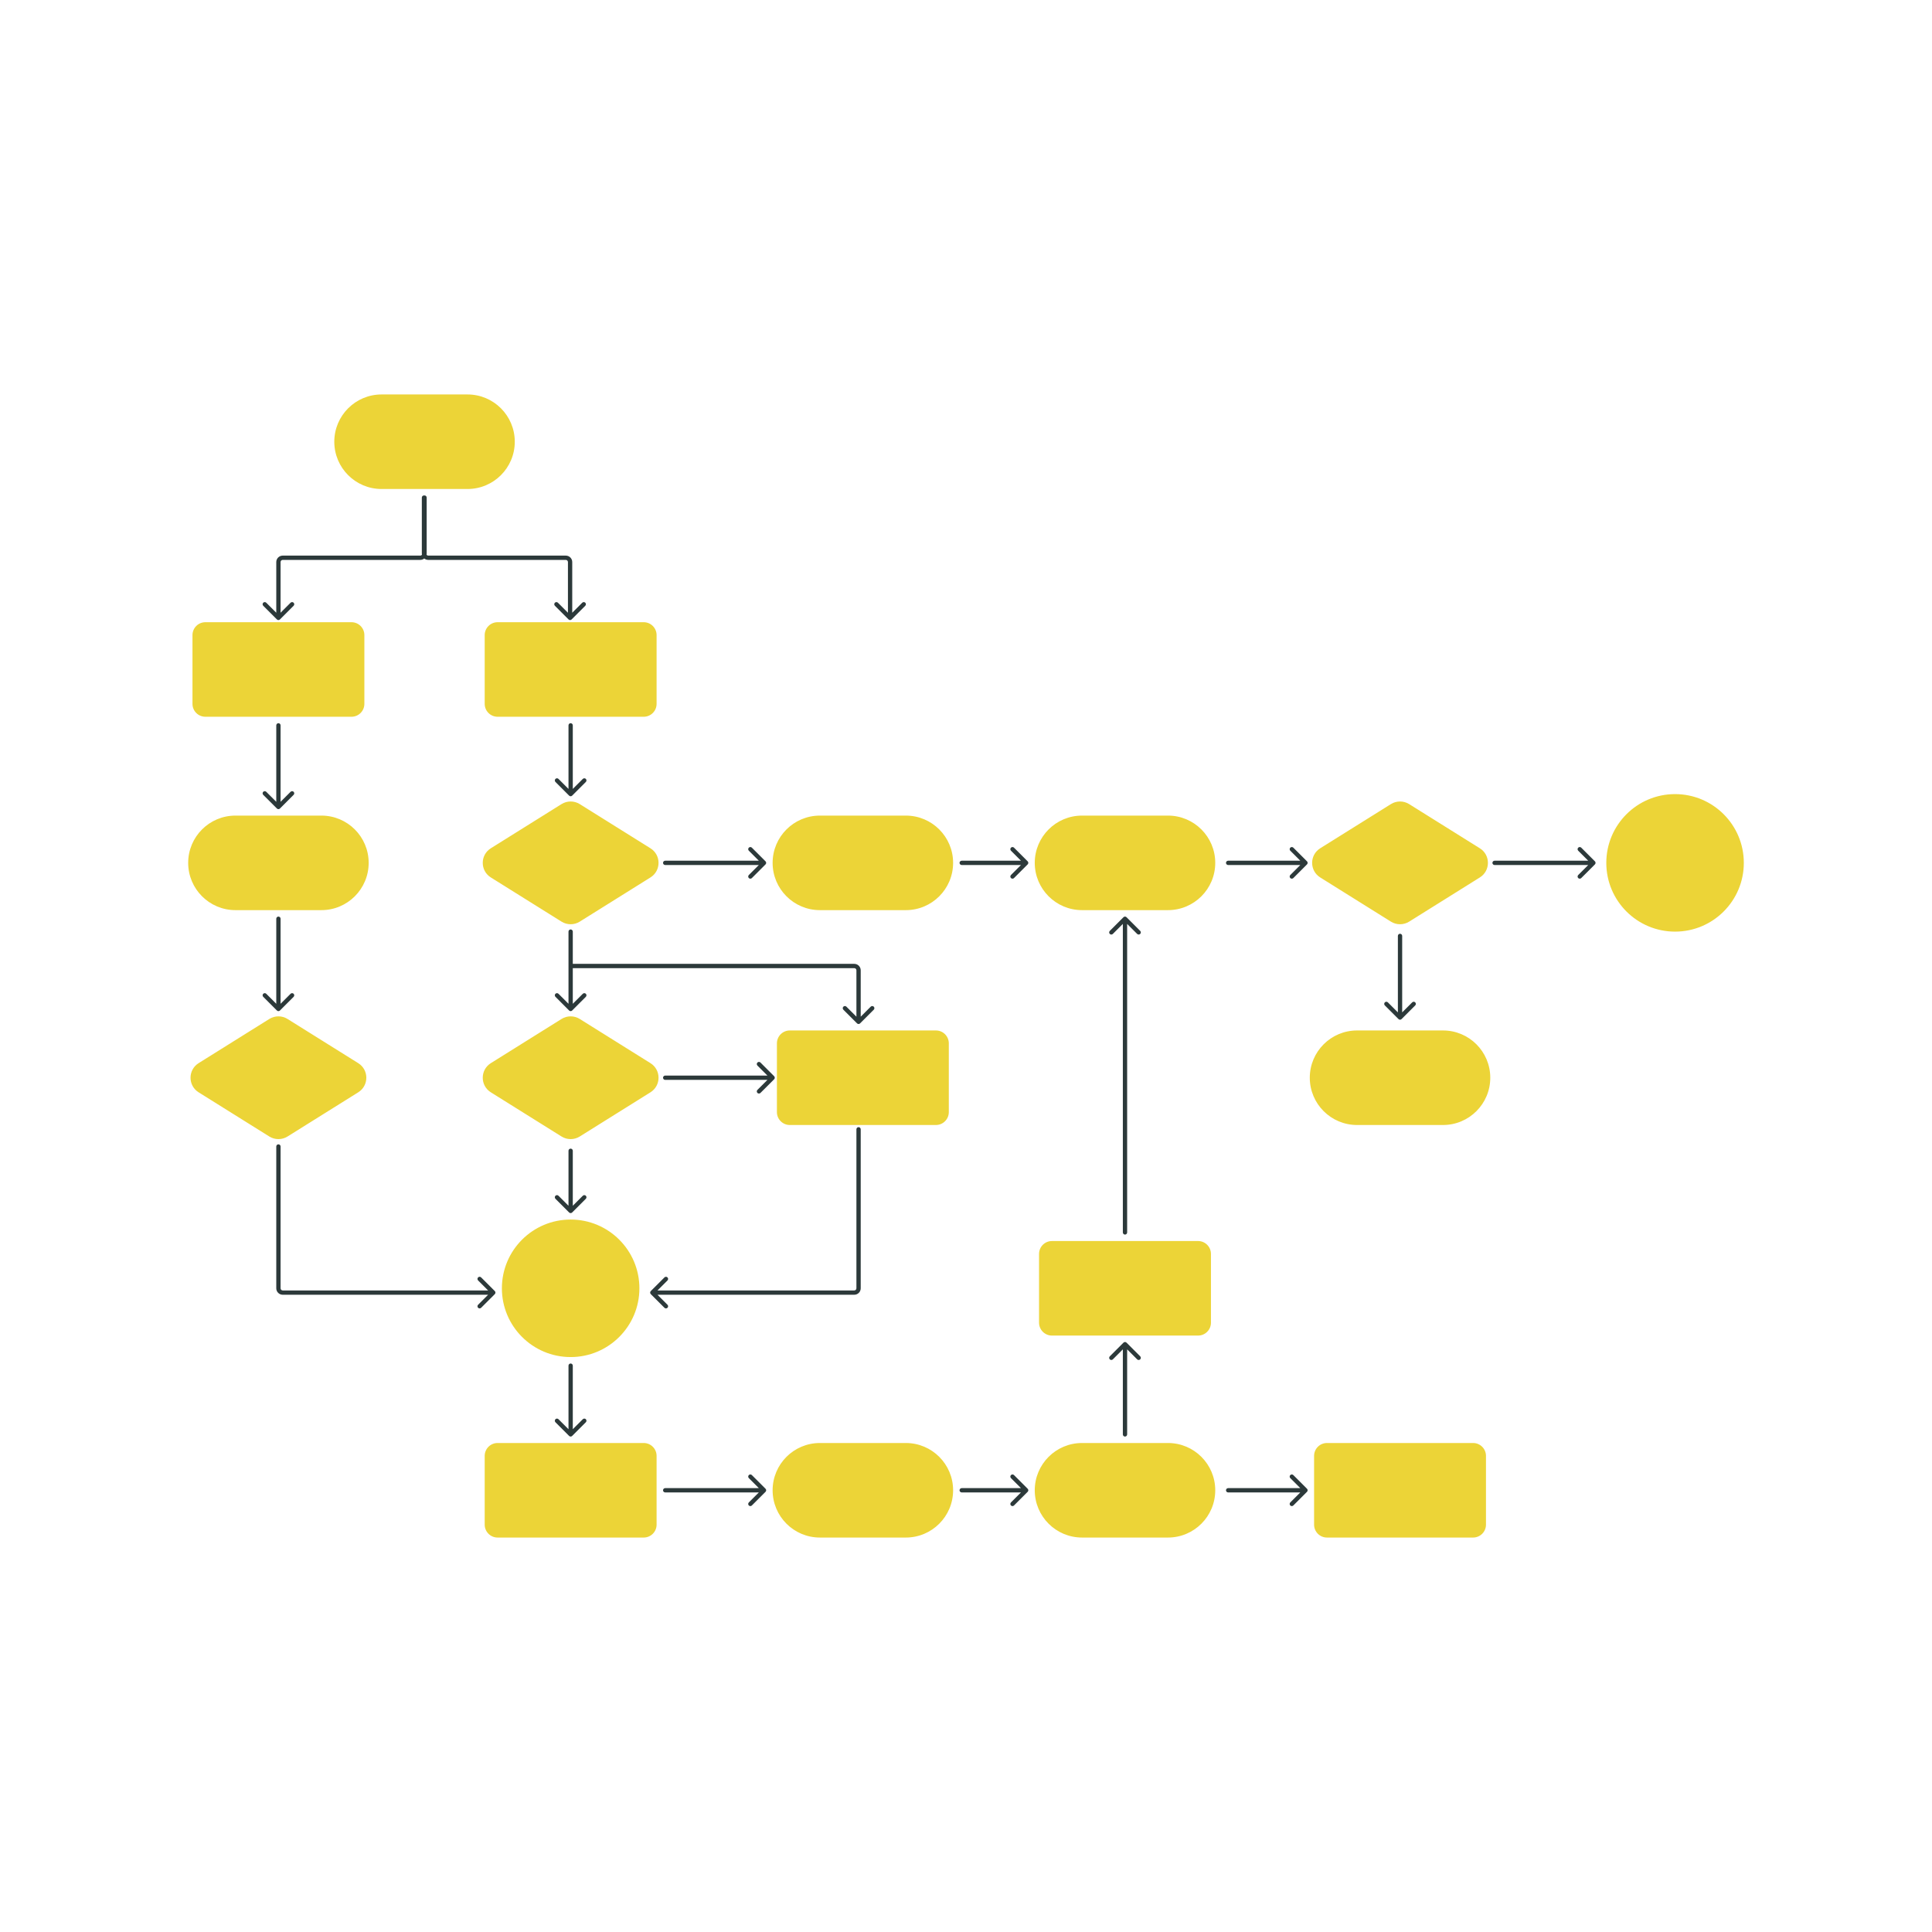 <svg width="308" height="308" viewBox="0 0 308 308" fill="none" xmlns="http://www.w3.org/2000/svg">
    <path class="diagram" fill-rule="evenodd" clip-rule="evenodd" d="M44.729 89.602C44.729 89.413 44.883 89.26 45.072 89.26L66.995 89.26C67.237 89.26 67.459 89.176 67.635 89.036C67.811 89.176 68.033 89.26 68.275 89.26L90.198 89.26C90.387 89.26 90.541 89.413 90.541 89.602V97.681L88.946 96.086C88.812 95.952 88.595 95.952 88.461 96.086C88.327 96.22 88.327 96.437 88.461 96.571L90.641 98.751C90.775 98.884 90.992 98.884 91.126 98.751L93.305 96.571C93.439 96.437 93.439 96.22 93.305 96.086C93.172 95.952 92.955 95.952 92.821 96.086L91.226 97.681L91.226 89.602C91.226 89.035 90.766 88.575 90.198 88.575L68.275 88.575C68.163 88.575 68.064 88.521 68.001 88.438C68.015 88.371 68.022 88.302 68.022 88.232V79.326C68.022 79.137 67.869 78.984 67.68 78.984C67.664 78.984 67.65 78.984 67.635 78.986C67.62 78.984 67.606 78.984 67.59 78.984C67.401 78.984 67.248 79.137 67.248 79.326V88.232C67.248 88.302 67.255 88.371 67.269 88.438C67.206 88.521 67.106 88.575 66.995 88.575L45.072 88.575C44.504 88.575 44.044 89.035 44.044 89.602L44.044 97.681L42.449 96.086C42.315 95.952 42.098 95.952 41.965 96.086C41.831 96.22 41.831 96.437 41.965 96.571L44.145 98.751C44.278 98.884 44.495 98.884 44.629 98.751L46.809 96.571C46.943 96.437 46.943 96.22 46.809 96.086C46.675 95.952 46.458 95.952 46.324 96.086L44.729 97.681L44.729 89.602ZM44.629 128.894C44.495 129.028 44.278 129.028 44.145 128.894L41.965 126.714C41.831 126.58 41.831 126.364 41.965 126.23C42.099 126.096 42.315 126.096 42.449 126.23L44.044 127.825L44.044 115.635C44.044 115.446 44.198 115.293 44.387 115.293C44.576 115.293 44.729 115.446 44.729 115.635L44.729 127.825L46.325 126.23C46.458 126.096 46.675 126.096 46.809 126.23C46.943 126.364 46.943 126.58 46.809 126.714L44.629 128.894ZM88.55 124.659L90.73 126.839C90.864 126.973 91.081 126.973 91.215 126.839L93.394 124.659C93.528 124.525 93.528 124.308 93.394 124.175C93.261 124.041 93.044 124.041 92.91 124.175L91.315 125.77L91.315 115.635C91.315 115.446 91.162 115.293 90.972 115.293C90.783 115.293 90.63 115.446 90.63 115.635V125.77L89.035 124.175C88.901 124.041 88.684 124.041 88.55 124.175C88.416 124.308 88.416 124.525 88.55 124.659ZM208.364 137.8C208.498 137.666 208.498 137.45 208.364 137.316L206.184 135.136C206.05 135.002 205.833 135.002 205.699 135.136C205.566 135.27 205.566 135.487 205.699 135.62L207.295 137.216H195.79C195.601 137.216 195.448 137.369 195.448 137.558C195.448 137.747 195.601 137.901 195.79 137.901H207.295L205.699 139.496C205.566 139.63 205.566 139.846 205.699 139.98C205.833 140.114 206.05 140.114 206.184 139.98L208.364 137.8ZM206.184 240.002L208.364 237.822C208.498 237.689 208.498 237.472 208.364 237.338L206.184 235.158C206.05 235.024 205.833 235.024 205.699 235.158C205.566 235.292 205.566 235.509 205.699 235.642L207.295 237.238H195.79C195.601 237.238 195.448 237.391 195.448 237.58C195.448 237.769 195.601 237.923 195.79 237.923H207.295L205.699 239.518C205.566 239.652 205.566 239.869 205.699 240.002C205.833 240.136 206.05 240.136 206.184 240.002ZM254.264 137.8L252.084 139.98C251.951 140.114 251.734 140.114 251.6 139.98C251.466 139.846 251.466 139.63 251.6 139.496L253.195 137.901H238.265C238.076 137.901 237.923 137.747 237.923 137.558C237.923 137.369 238.076 137.216 238.265 137.216H253.195L251.6 135.62C251.466 135.487 251.466 135.27 251.6 135.136C251.734 135.002 251.951 135.002 252.084 135.136L254.264 137.316C254.398 137.45 254.398 137.666 254.264 137.8ZM220.771 160.283L222.951 162.463C223.085 162.597 223.302 162.597 223.436 162.463L225.615 160.283C225.749 160.15 225.749 159.933 225.615 159.799C225.482 159.665 225.265 159.665 225.131 159.799L223.536 161.394V149.204C223.536 149.015 223.383 148.862 223.193 148.862C223.004 148.862 222.851 149.015 222.851 149.204V161.394L221.256 159.799C221.122 159.665 220.905 159.665 220.771 159.799C220.637 159.933 220.637 160.15 220.771 160.283ZM179.59 214.045L181.77 216.225C181.904 216.359 181.904 216.576 181.77 216.709C181.636 216.843 181.419 216.843 181.286 216.709L179.69 215.114V228.674C179.69 228.863 179.537 229.017 179.348 229.017C179.159 229.017 179.005 228.863 179.005 228.674V215.114L177.41 216.709C177.276 216.843 177.06 216.843 176.926 216.709C176.792 216.576 176.792 216.359 176.926 216.225L179.106 214.045C179.239 213.911 179.456 213.911 179.59 214.045ZM88.55 226.736L90.73 228.916C90.864 229.05 91.081 229.05 91.215 228.916L93.394 226.736C93.528 226.603 93.528 226.386 93.394 226.252C93.261 226.118 93.044 226.118 92.91 226.252L91.315 227.847L91.315 217.713C91.315 217.524 91.162 217.37 90.972 217.37C90.783 217.37 90.63 217.524 90.63 217.713V227.847L89.035 226.252C88.901 226.118 88.684 226.118 88.55 226.252C88.416 226.386 88.416 226.603 88.55 226.736ZM91.215 193.292C91.081 193.426 90.864 193.426 90.73 193.292L88.55 191.112C88.416 190.978 88.416 190.761 88.55 190.628C88.684 190.494 88.901 190.494 89.035 190.628L90.63 192.223V183.459C90.63 183.269 90.783 183.116 90.972 183.116C91.162 183.116 91.315 183.269 91.315 183.459L91.315 192.223L92.91 190.628C93.044 190.494 93.261 190.494 93.394 190.628C93.528 190.761 93.528 190.978 93.394 191.112L91.215 193.292ZM103.747 205.824C103.613 205.958 103.613 206.175 103.747 206.308L105.927 208.488C106.06 208.622 106.277 208.622 106.411 208.488C106.545 208.355 106.545 208.138 106.411 208.004L104.816 206.409H136.188C136.755 206.409 137.215 205.949 137.215 205.381V180.033C137.215 179.844 137.062 179.691 136.873 179.691C136.684 179.691 136.53 179.844 136.53 180.033V205.381C136.53 205.57 136.377 205.724 136.188 205.724H104.816L106.411 204.129C106.545 203.995 106.545 203.778 106.411 203.644C106.277 203.51 106.06 203.51 105.927 203.644L103.747 205.824ZM91.215 161.093C91.081 161.227 90.864 161.227 90.73 161.093L88.55 158.913C88.416 158.779 88.416 158.562 88.55 158.429C88.684 158.295 88.901 158.295 89.035 158.429L90.63 160.024V154.003L90.63 154L90.63 153.997V148.519C90.63 148.33 90.783 148.177 90.972 148.177C91.162 148.177 91.315 148.33 91.315 148.519V153.658H136.188C136.755 153.658 137.215 154.118 137.215 154.685V162.079L138.811 160.484C138.944 160.35 139.161 160.35 139.295 160.484C139.429 160.618 139.429 160.835 139.295 160.968L137.115 163.148C136.981 163.282 136.764 163.282 136.631 163.148L134.451 160.968C134.317 160.835 134.317 160.618 134.451 160.484C134.585 160.35 134.801 160.35 134.935 160.484L136.53 162.079L136.53 154.685C136.53 154.496 136.377 154.343 136.188 154.343L91.315 154.343V160.024L92.91 158.429C93.044 158.295 93.261 158.295 93.394 158.429C93.528 158.562 93.528 158.779 93.394 158.913L91.215 161.093ZM44.629 161.093C44.495 161.227 44.278 161.227 44.145 161.093L41.965 158.913C41.831 158.779 41.831 158.562 41.965 158.429C42.099 158.295 42.315 158.295 42.449 158.429L44.044 160.024L44.044 146.464C44.044 146.275 44.198 146.122 44.387 146.122C44.576 146.122 44.729 146.275 44.729 146.464L44.729 160.024L46.325 158.429C46.458 158.295 46.675 158.295 46.809 158.429C46.943 158.562 46.943 158.779 46.809 158.913L44.629 161.093ZM44.044 205.381C44.044 205.949 44.504 206.409 45.072 206.409H77.814L76.219 208.004C76.085 208.138 76.085 208.355 76.219 208.488C76.353 208.622 76.569 208.622 76.703 208.488L78.883 206.309C79.017 206.175 79.017 205.958 78.883 205.824L76.703 203.644C76.569 203.51 76.353 203.51 76.219 203.644C76.085 203.778 76.085 203.995 76.219 204.129L77.814 205.724H45.072C44.883 205.724 44.729 205.57 44.729 205.381L44.729 182.773C44.729 182.584 44.576 182.431 44.387 182.431C44.197 182.431 44.044 182.584 44.044 182.773L44.044 205.381ZM179.106 146.222C179.239 146.088 179.456 146.088 179.59 146.222L181.77 148.402C181.904 148.536 181.904 148.752 181.77 148.886C181.636 149.02 181.419 149.02 181.286 148.886L179.69 147.291V196.475C179.69 196.664 179.537 196.818 179.348 196.818C179.159 196.818 179.005 196.664 179.005 196.475V147.291L177.41 148.886C177.276 149.02 177.06 149.02 176.926 148.886C176.792 148.752 176.792 148.536 176.926 148.402L179.106 146.222ZM161.653 240.002L163.833 237.822C163.967 237.689 163.967 237.472 163.833 237.338L161.653 235.158C161.52 235.024 161.303 235.024 161.169 235.158C161.035 235.292 161.035 235.509 161.169 235.642L162.764 237.238H153.315C153.126 237.238 152.972 237.391 152.972 237.58C152.972 237.769 153.126 237.923 153.315 237.923H162.764L161.169 239.518C161.035 239.652 161.035 239.869 161.169 240.002C161.303 240.136 161.52 240.136 161.653 240.002ZM163.833 137.316C163.967 137.45 163.967 137.666 163.833 137.8L161.653 139.98C161.52 140.114 161.303 140.114 161.169 139.98C161.035 139.846 161.035 139.63 161.169 139.496L162.764 137.901H153.315C153.126 137.901 152.972 137.747 152.972 137.558C152.972 137.369 153.126 137.216 153.315 137.216H162.764L161.169 135.62C161.035 135.487 161.035 135.27 161.169 135.136C161.303 135.002 161.52 135.002 161.653 135.136L163.833 137.316ZM122.043 137.8C122.177 137.666 122.177 137.45 122.043 137.316L119.863 135.136C119.73 135.002 119.513 135.002 119.379 135.136C119.245 135.27 119.245 135.487 119.379 135.62L120.974 137.216H106.044C105.855 137.216 105.702 137.369 105.702 137.558C105.702 137.747 105.855 137.901 106.044 137.901L120.974 137.901L119.379 139.496C119.245 139.63 119.245 139.846 119.379 139.98C119.513 140.114 119.73 140.114 119.863 139.98L122.043 137.8ZM123.414 172.054L121.234 174.234C121.1 174.368 120.883 174.368 120.749 174.234C120.615 174.101 120.615 173.884 120.749 173.75L122.344 172.155H106.044C105.855 172.155 105.702 172.001 105.702 171.812C105.702 171.623 105.855 171.47 106.044 171.47H122.344L120.749 169.874C120.615 169.741 120.615 169.524 120.749 169.39C120.883 169.256 121.1 169.256 121.234 169.39L123.414 171.57C123.547 171.704 123.547 171.921 123.414 172.054ZM119.863 240.002L122.043 237.822C122.177 237.689 122.177 237.472 122.043 237.338L119.863 235.158C119.73 235.024 119.513 235.024 119.379 235.158C119.245 235.292 119.245 235.509 119.379 235.642L120.974 237.238H106.044C105.855 237.238 105.702 237.391 105.702 237.58C105.702 237.769 105.855 237.923 106.044 237.923H120.974L119.379 239.518C119.245 239.652 119.245 239.869 119.379 240.002C119.513 240.136 119.73 240.136 119.863 240.002Z" fill="#2C393A" />
    <path class="diagram" fill-rule="evenodd" clip-rule="evenodd" d="M53.293 70.42C53.293 66.258 56.667 62.884 60.829 62.884H74.53C78.692 62.884 82.066 66.258 82.066 70.42C82.066 74.582 78.692 77.956 74.53 77.956H60.829C56.667 77.956 53.293 74.582 53.293 70.42ZM79.326 99.193C78.191 99.193 77.271 100.114 77.271 101.249V112.21C77.271 113.345 78.191 114.265 79.326 114.265H102.619C103.754 114.265 104.674 113.345 104.674 112.21V101.249C104.674 100.114 103.754 99.193 102.619 99.193H79.326ZM224.646 128.189C223.757 127.634 222.63 127.634 221.741 128.189L210.469 135.234C208.752 136.307 208.752 138.808 210.469 139.882L221.741 146.927C222.63 147.482 223.757 147.482 224.646 146.927L235.917 139.882C237.634 138.808 237.634 136.307 235.917 135.234L224.646 128.189ZM42.934 162.444C43.823 161.888 44.95 161.888 45.839 162.444L57.111 169.488C58.828 170.562 58.828 173.063 57.111 174.136L45.839 181.181C44.95 181.736 43.823 181.736 42.934 181.181L31.663 174.136C29.946 173.063 29.946 170.562 31.663 169.488L42.934 162.444ZM89.52 162.444C90.409 161.888 91.536 161.888 92.425 162.444L103.696 169.488C105.414 170.562 105.414 173.063 103.696 174.136L92.425 181.181C91.536 181.736 90.409 181.736 89.52 181.181L78.248 174.136C76.531 173.063 76.531 170.562 78.248 169.488L89.52 162.444ZM89.52 128.189C90.409 127.634 91.536 127.634 92.425 128.189L103.696 135.234C105.414 136.307 105.414 138.808 103.696 139.882L92.425 146.927C91.536 147.482 90.409 147.482 89.52 146.927L78.248 139.882C76.531 138.808 76.531 136.307 78.248 135.234L89.52 128.189ZM123.856 166.331C123.856 165.196 124.777 164.276 125.912 164.276H149.205C150.34 164.276 151.26 165.196 151.26 166.331V177.293C151.26 178.428 150.34 179.348 149.205 179.348H125.912C124.777 179.348 123.856 178.428 123.856 177.293V166.331ZM167.702 197.845C166.567 197.845 165.646 198.766 165.646 199.901V210.862C165.646 211.997 166.567 212.917 167.702 212.917H190.995C192.13 212.917 193.05 211.997 193.05 210.862V199.901C193.05 198.766 192.13 197.845 190.995 197.845H167.702ZM209.492 232.099C209.492 230.964 210.412 230.044 211.547 230.044H234.84C235.975 230.044 236.895 230.964 236.895 232.099V243.061C236.895 244.196 235.975 245.116 234.84 245.116H211.547C210.412 245.116 209.492 244.196 209.492 243.061V232.099ZM79.326 230.044C78.191 230.044 77.271 230.964 77.271 232.099V243.061C77.271 244.196 78.191 245.116 79.326 245.116H102.619C103.754 245.116 104.674 244.196 104.674 243.061V232.099C104.674 230.964 103.754 230.044 102.619 230.044H79.326ZM30.685 101.249C30.685 100.114 31.605 99.193 32.74 99.193H56.033C57.168 99.193 58.088 100.114 58.088 101.249V112.21C58.088 113.345 57.168 114.265 56.033 114.265H32.74C31.605 114.265 30.685 113.345 30.685 112.21V101.249ZM37.536 130.022C33.374 130.022 30 133.396 30 137.558C30 141.72 33.374 145.094 37.536 145.094H51.238C55.4 145.094 58.773 141.72 58.773 137.558C58.773 133.396 55.4 130.022 51.238 130.022H37.536ZM172.497 130.022C168.335 130.022 164.961 133.396 164.961 137.558C164.961 141.72 168.335 145.094 172.497 145.094H186.199C190.361 145.094 193.735 141.72 193.735 137.558C193.735 133.396 190.361 130.022 186.199 130.022H172.497ZM208.807 171.812C208.807 167.65 212.181 164.276 216.343 164.276H230.044C234.206 164.276 237.58 167.65 237.58 171.812C237.58 175.974 234.206 179.348 230.044 179.348H216.343C212.181 179.348 208.807 175.974 208.807 171.812ZM172.497 230.044C168.335 230.044 164.961 233.418 164.961 237.58C164.961 241.742 168.335 245.116 172.497 245.116H186.199C190.361 245.116 193.735 241.742 193.735 237.58C193.735 233.418 190.361 230.044 186.199 230.044H172.497ZM123.171 137.558C123.171 133.396 126.545 130.022 130.707 130.022H144.409C148.571 130.022 151.945 133.396 151.945 137.558C151.945 141.72 148.571 145.094 144.409 145.094H130.707C126.545 145.094 123.171 141.72 123.171 137.558ZM130.707 230.044C126.545 230.044 123.171 233.418 123.171 237.58C123.171 241.742 126.545 245.116 130.707 245.116H144.409C148.571 245.116 151.945 241.742 151.945 237.58C151.945 233.418 148.571 230.044 144.409 230.044H130.707ZM80.011 205.381C80.011 199.327 84.919 194.42 90.972 194.42C97.026 194.42 101.934 199.327 101.934 205.381C101.934 211.435 97.026 216.343 90.972 216.343C84.919 216.343 80.011 211.435 80.011 205.381ZM267.039 126.597C260.985 126.597 256.077 131.504 256.077 137.558C256.077 143.612 260.985 148.519 267.039 148.519C273.092 148.519 278 143.612 278 137.558C278 131.504 273.092 126.597 267.039 126.597Z" fill="#ECD437" />

    <style>
        @keyframes scale {
            0% {
                transform: scale(1);
            }
            46% {
                transform: scale(1);
            }
            50% {
                transform: scale(3);
            }
            55% {
                transform: scale(3);
            }
            59% {
                transform: scale(1);
            }
            100% {
                transform: scale(1);
            }
          }
          
          .diagram {
            transform-origin: center;
            animation: scale 10s cubic-bezier(0,.5,.5,1);
            animation-iteration-count: infinite;
          }
    </style>
</svg>